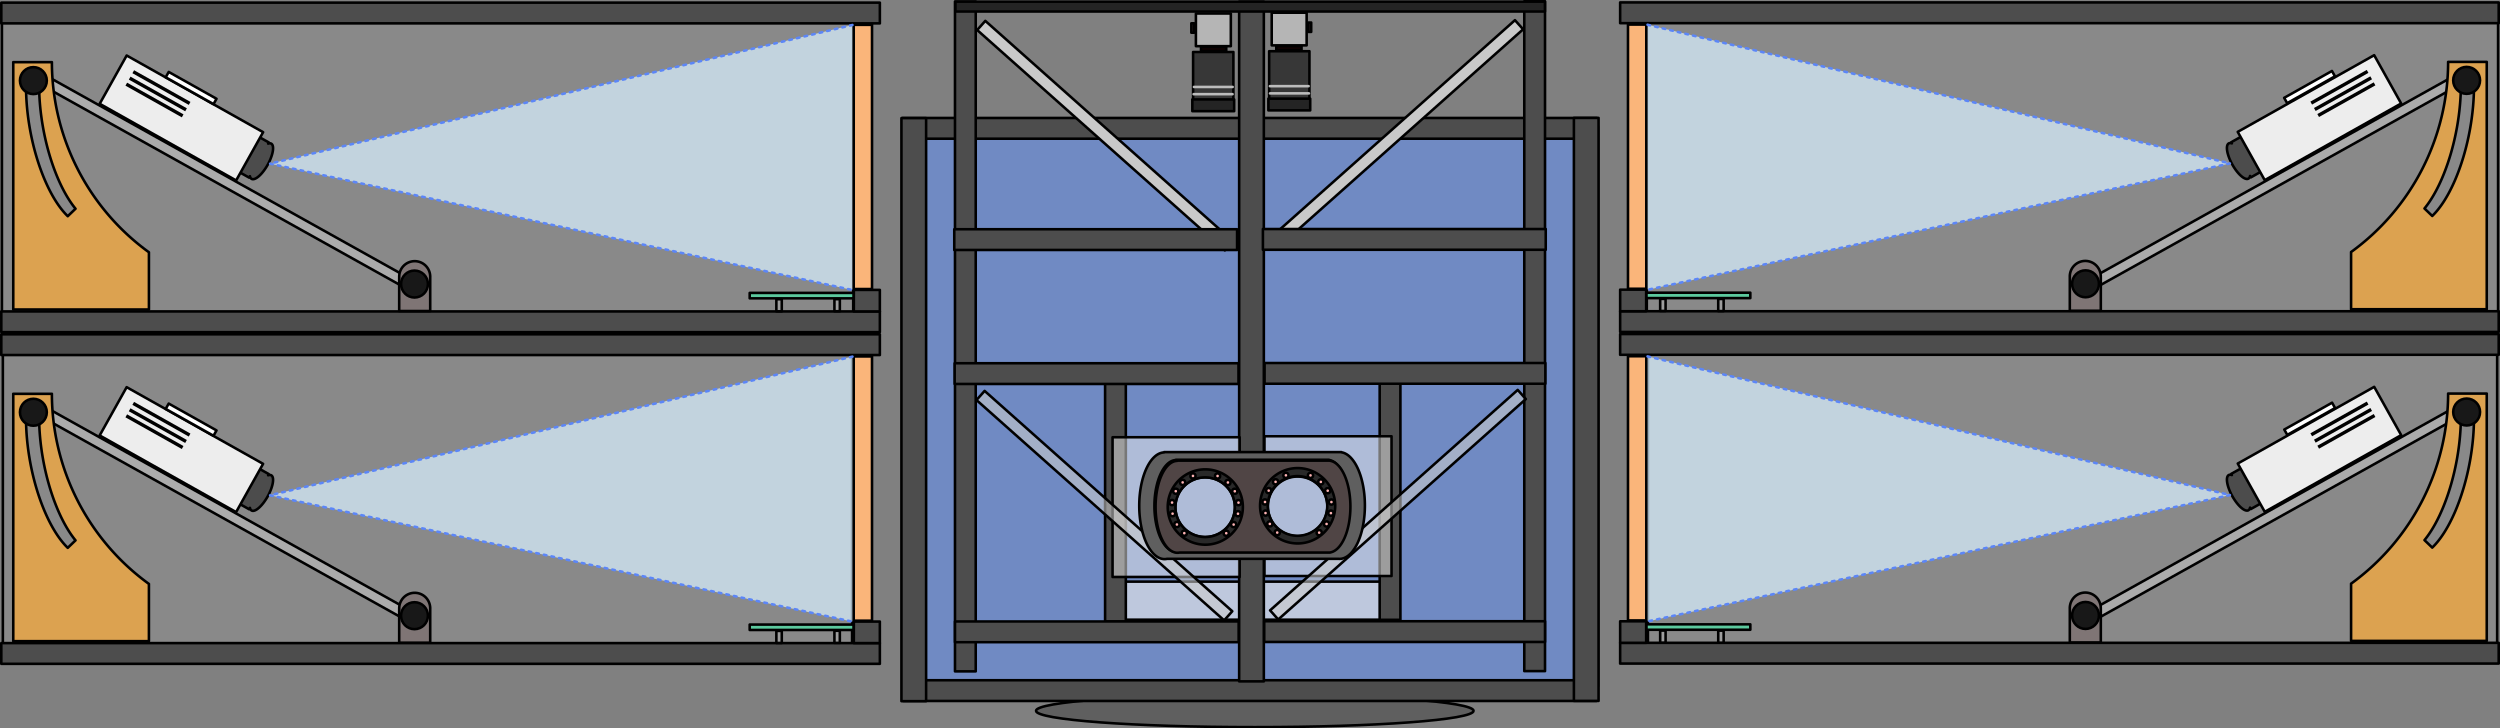 <?xml version="1.0" encoding="UTF-8" standalone="no"?>
<!-- Created with Inkscape (http://www.inkscape.org/) -->

<svg
   width="385.577mm"
   height="112.347mm"
   viewBox="0 0 385.577 112.347"
   version="1.1"
   id="svg81440"
   inkscape:version="1.2.1 (9c6d41e, 2022-07-14)"
   sodipodi:docname="display_xy.svg"
   inkscape:export-filename="display_xy.pdf"
   inkscape:export-xdpi="96"
   inkscape:export-ydpi="96"
   xmlns:inkscape="http://www.inkscape.org/namespaces/inkscape"
   xmlns:sodipodi="http://sodipodi.sourceforge.net/DTD/sodipodi-0.dtd"
   xmlns="http://www.w3.org/2000/svg"
   xmlns:svg="http://www.w3.org/2000/svg">
  <rect x="0" y="0" width="385.577" height="112.347" fill="#808080" stroke="none"/>
  <sodipodi:namedview
     id="namedview81442"
     pagecolor="#ffffff"
     bordercolor="#000000"
     borderopacity="0.25"
     inkscape:showpageshadow="2"
     inkscape:pageopacity="0.0"
     inkscape:pagecheckerboard="0"
     inkscape:deskcolor="#d1d1d1"
     inkscape:document-units="mm"
     showgrid="false"
     inkscape:zoom="0.55501496"
     inkscape:cx="608.09172"
     inkscape:cy="451.33919"
     inkscape:window-width="1728"
     inkscape:window-height="1051"
     inkscape:window-x="0"
     inkscape:window-y="38"
     inkscape:window-maximized="1"
     inkscape:current-layer="layer1"
     showguides="false" />
  <defs
     id="defs81437">
    <inkscape:path-effect
       effect="bspline"
       id="path-effect137049"
       is_visible="true"
       lpeversion="1"
       weight="33.333"
       steps="2"
       helper_size="0"
       apply_no_weight="true"
       apply_with_weight="true"
       only_selected="false" />
    <inkscape:path-effect
       effect="bspline"
       id="path-effect136015"
       is_visible="true"
       lpeversion="1"
       weight="33.333"
       steps="2"
       helper_size="0"
       apply_no_weight="true"
       apply_with_weight="true"
       only_selected="false" />
    <inkscape:perspective
       sodipodi:type="inkscape:persp3d"
       inkscape:vp_x="0 : 60.422955 : 1"
       inkscape:vp_y="0 : 1000 : 0"
       inkscape:vp_z="400.14172 : 60.422955 : 1"
       inkscape:persp3d-origin="200.07086 : 43.114804 : 1"
       id="perspective93641" />
    <inkscape:path-effect
       effect="bspline"
       id="path-effect136015-6"
       is_visible="true"
       lpeversion="1"
       weight="33.333"
       steps="2"
       helper_size="0"
       apply_no_weight="true"
       apply_with_weight="true"
       only_selected="false" />
    <inkscape:path-effect
       effect="bspline"
       id="path-effect137049-2"
       is_visible="true"
       lpeversion="1"
       weight="33.333"
       steps="2"
       helper_size="0"
       apply_no_weight="true"
       apply_with_weight="true"
       only_selected="false" />
    <inkscape:path-effect
       effect="bspline"
       id="path-effect136015-5"
       is_visible="true"
       lpeversion="1"
       weight="33.333"
       steps="2"
       helper_size="0"
       apply_no_weight="true"
       apply_with_weight="true"
       only_selected="false" />
    <inkscape:path-effect
       effect="bspline"
       id="path-effect137049-9"
       is_visible="true"
       lpeversion="1"
       weight="33.333"
       steps="2"
       helper_size="0"
       apply_no_weight="true"
       apply_with_weight="true"
       only_selected="false" />
    <inkscape:path-effect
       effect="bspline"
       id="path-effect136015-6-7"
       is_visible="true"
       lpeversion="1"
       weight="33.333"
       steps="2"
       helper_size="0"
       apply_no_weight="true"
       apply_with_weight="true"
       only_selected="false" />
    <inkscape:path-effect
       effect="bspline"
       id="path-effect137049-2-8"
       is_visible="true"
       lpeversion="1"
       weight="33.333"
       steps="2"
       helper_size="0"
       apply_no_weight="true"
       apply_with_weight="true"
       only_selected="false" />
  </defs>
  <g
     inkscape:label="Layer 1"
     inkscape:groupmode="layer"
     id="layer1"
     transform="translate(-6.391,-34.901)">
    <rect
       style="fill:#898989;fill-opacity:1;stroke:#000000;stroke-width:0.4;stroke-linecap:round;stroke-linejoin:round;stroke-dasharray:none;stroke-dashoffset:0;stroke-opacity:1;paint-order:stroke fill markers"
       id="rect94266"
       width="131.294"
       height="47.193"
       x="6.687"
       y="37.769" />
    <rect
       style="fill:#898989;fill-opacity:1;stroke:#000000;stroke-width:0.4;stroke-linecap:round;stroke-linejoin:round;stroke-dasharray:none;stroke-dashoffset:0;stroke-opacity:1;paint-order:stroke fill markers"
       id="rect94266-2"
       width="130.979"
       height="47.193"
       x="6.83"
       y="89.205" />
    <ellipse
       style="fill:#5f5f5f;fill-opacity:1;stroke:#000000;stroke-width:0.4;stroke-linecap:round;stroke-linejoin:round;stroke-dasharray:none;stroke-dashoffset:0;stroke-opacity:1"
       id="path89134"
       cx="199.919"
       cy="144.531"
       rx="33.743"
       ry="2.517" />
    <rect
       style="fill:#708ac3;fill-opacity:1;stroke:#000000;stroke-width:0.4;stroke-linecap:round;stroke-linejoin:round;stroke-dasharray:none;stroke-dashoffset:0;stroke-opacity:1"
       id="rect90792"
       width="106.144"
       height="86.413"
       x="146.694"
       y="54.368" />
    <rect
       style="fill:#ececec;fill-opacity:0.625;stroke:#000000;stroke-width:0.4;stroke-linecap:round;stroke-linejoin:round;stroke-dasharray:none;stroke-dashoffset:0;stroke-opacity:1"
       id="rect88485-4"
       width="43.739"
       height="5.867"
       x="177.607"
       y="124.607" />
    <rect
       style="fill:#ababab;fill-opacity:1;stroke:#000000;stroke-width:0.4;stroke-linecap:round;stroke-linejoin:round"
       id="rect81953"
       width="70.515"
       height="1.598"
       x="55.564"
       y="78.753"
       transform="matrix(0.873,0.487,-0.485,0.875,0,0)" />
    <rect
       style="fill:#4d4d4d;fill-opacity:1;stroke:#000000;stroke-width:0.4;stroke-linecap:round;stroke-linejoin:round"
       id="rect81924"
       width="135.5"
       height="3.198"
       x="6.591"
       y="134.085" />
    <rect
       style="fill:#4d4d4d;fill-opacity:1;stroke:#000000;stroke-width:0.4;stroke-linecap:round;stroke-linejoin:round"
       id="rect81924-0"
       width="135.5"
       height="3.198"
       x="6.591"
       y="86.461" />
    <rect
       style="fill:#4d4d4d;fill-opacity:1;stroke:#000000;stroke-width:0.4;stroke-linecap:round;stroke-linejoin:round"
       id="rect81924-0-3"
       width="106.924"
       height="3.198"
       x="145.697"
       y="139.812" />
    <rect
       style="fill:#4d4d4d;fill-opacity:1;stroke:#000000;stroke-width:0.4;stroke-linecap:round;stroke-linejoin:round"
       id="rect81924-0-3-3"
       width="107.14"
       height="3.198"
       x="145.539"
       y="53.095" />
    <path
       id="rect81948"
       style="fill:#dca250;fill-opacity:1;stroke:#000000;stroke-width:0.4;stroke-linecap:round;stroke-linejoin:round"
       d="M 8.436,95.638 V 133.785 H 29.359 v -8.826 A 36.095,36.201 0 0 1 14.393,95.638 Z m 3.989,3.26 a 16.24,6.535 79.739 0 0 0.616,6.897 16.24,6.535 79.739 0 0 4.997,12.448 l -1.198,1.153 a 16.24,6.535 79.739 0 1 -5.817,-13.35 16.24,6.535 79.739 0 1 -0.617,-6.784 z" />
    <path
       id="rect81955"
       style="fill:#7f7575;fill-opacity:1;stroke:#000000;stroke-width:0.4;stroke-linecap:round;stroke-linejoin:round"
       d="m 70.352,126.331 a 2.391,2.398 0 0 0 -2.391,2.398 2.391,2.398 0 0 0 0.005,0.136 h -0.007 v 5.156 h 4.783 v -5.156 h -0.003 a 2.391,2.398 0 0 0 0.005,-0.136 2.391,2.398 0 0 0 -2.391,-2.398 z" />
    <ellipse
       style="fill:#181818;fill-opacity:1;stroke:#000000;stroke-width:0.4;stroke-linecap:round;stroke-linejoin:round"
       id="path82375"
       cx="11.539"
       cy="98.483"
       rx="2.072"
       ry="2.078" />
    <ellipse
       style="fill:#181818;fill-opacity:1;stroke:#000000;stroke-width:0.4;stroke-linecap:round;stroke-linejoin:round"
       id="path82375-0"
       cx="70.317"
       cy="129.859"
       rx="2.072"
       ry="2.078" />
    <path
       id="path83003"
       style="fill:#4c4c4c;fill-opacity:1;stroke:#000000;stroke-width:0.4;stroke-linecap:round;stroke-linejoin:round"
       d="m 48.225,108.206 a 1.109,3.11 29.174 0 0 -0.477,-0.004 l 0.1,-0.179 -4.872,-2.738 -3.03,5.424 4.872,2.738 0.121,-0.217 a 1.109,3.11 29.174 0 0 0.252,0.406 1.109,3.11 29.174 0 0 2.484,-2.171 1.109,3.11 29.174 0 0 0.55,-3.259 z" />
    <rect
       style="fill:#ededed;fill-opacity:1;stroke:#000000;stroke-width:0.4;stroke-linecap:round;stroke-linejoin:round"
       id="rect82429"
       width="24.133"
       height="8.53"
       x="68.777"
       y="69.775"
       transform="matrix(0.872,0.49,-0.488,0.873,0,0)" />
    <rect
       style="fill:#dbdbdb;fill-opacity:1;stroke:#000000;stroke-width:0.4;stroke-linecap:round;stroke-linejoin:miter"
       id="rect83009"
       width="9.571"
       height="0.126"
       x="71.083"
       y="71.395"
       transform="matrix(0.872,0.49,-0.488,0.873,0,0)" />
    <rect
       style="fill:#dbdbdb;fill-opacity:1;stroke:#000000;stroke-width:0.4;stroke-linecap:round;stroke-linejoin:miter"
       id="rect83009-8"
       width="9.571"
       height="0.126"
       x="71.083"
       y="72.526"
       transform="matrix(0.872,0.49,-0.488,0.873,0,0)" />
    <rect
       style="fill:#dbdbdb;fill-opacity:1;stroke:#000000;stroke-width:0.4;stroke-linecap:round;stroke-linejoin:miter"
       id="rect83009-8-0"
       width="9.571"
       height="0.126"
       x="71.083"
       y="73.594"
       transform="matrix(0.872,0.49,-0.488,0.873,0,0)" />
    <rect
       style="fill:#fab57a;fill-opacity:1;stroke:#000000;stroke-width:0.4;stroke-linecap:round;stroke-linejoin:miter"
       id="rect83114"
       width="2.824"
       height="40.75"
       x="138.059"
       y="89.877" />
    <path
       style="fill:#d8f0ff;fill-opacity:0.715;stroke:#5c86f7;stroke-width:0.4;stroke-linecap:round;stroke-linejoin:miter;stroke-dasharray:0.4, 0.8;stroke-dashoffset:0;stroke-opacity:1"
       d="M 137.865,89.905 48.015,111.29 137.86,130.78"
       id="path83342"
       sodipodi:nodetypes="ccc" />
    <rect
       style="fill:#4d4d4d;fill-opacity:1;stroke:#000000;stroke-width:0.4;stroke-linecap:round;stroke-linejoin:round;stroke-dasharray:none;stroke-dashoffset:0;stroke-opacity:1"
       id="rect84649"
       width="4.011"
       height="3.323"
       x="138.078"
       y="130.763" />
    <rect
       style="fill:#5cc99e;fill-opacity:1;stroke:#000000;stroke-width:0.4;stroke-linecap:round;stroke-linejoin:round;stroke-dasharray:none;stroke-dashoffset:0;stroke-opacity:1"
       id="rect84911"
       width="16.018"
       height="0.834"
       x="122.014"
       y="131.229" />
    <rect
       style="fill:#9d9d9d;fill-opacity:1;stroke:#000000;stroke-width:0.4;stroke-linecap:round;stroke-linejoin:round;stroke-dasharray:none;stroke-dashoffset:0;stroke-opacity:1"
       id="rect85121"
       width="0.834"
       height="1.863"
       x="126.13"
       y="132.202" />
    <rect
       style="fill:#9d9d9d;fill-opacity:1;stroke:#000000;stroke-width:0.4;stroke-linecap:round;stroke-linejoin:round;stroke-dasharray:none;stroke-dashoffset:0;stroke-opacity:1"
       id="rect85121-7"
       width="0.834"
       height="1.863"
       x="135.084"
       y="132.188" />
    <rect
       style="fill:#ffffff;fill-opacity:1;stroke:#000000;stroke-width:0.4;stroke-linecap:round;stroke-linejoin:round;stroke-dasharray:none;stroke-dashoffset:0;stroke-opacity:1"
       id="rect87104"
       width="8.454"
       height="0.945"
       x="75.823"
       y="68.838"
       transform="rotate(29.314)" />
    <rect
       style="fill:#ababab;fill-opacity:1;stroke:#000000;stroke-width:0.4;stroke-linecap:round;stroke-linejoin:round"
       id="rect81953-6"
       width="70.515"
       height="1.598"
       x="30.757"
       y="34.082"
       transform="matrix(0.873,0.487,-0.485,0.875,0,0)" />
    <rect
       style="fill:#4d4d4d;fill-opacity:1;stroke:#000000;stroke-width:0.4;stroke-linecap:round;stroke-linejoin:round"
       id="rect81924-1"
       width="135.5"
       height="3.198"
       x="6.592"
       y="82.935" />
    <rect
       style="fill:#4d4d4d;fill-opacity:1;stroke:#000000;stroke-width:0.4;stroke-linecap:round;stroke-linejoin:round"
       id="rect81924-0-9"
       width="135.5"
       height="3.198"
       x="6.592"
       y="35.311" />
    <rect
       style="fill:#4d4d4d;fill-opacity:1;stroke:#000000;stroke-width:0.4;stroke-linecap:round;stroke-linejoin:round"
       id="rect81924-0-9-2"
       width="3.198"
       height="103.308"
       x="153.679"
       y="-138.445"
       transform="scale(1,-1)" />
    <rect
       style="fill:#4d4d4d;fill-opacity:1;stroke:#000000;stroke-width:0.4;stroke-linecap:round;stroke-linejoin:round"
       id="rect81924-0-9-2-4"
       width="3.198"
       height="36.845"
       x="176.83"
       y="-130.74"
       transform="scale(1,-1)" />
    <rect
       style="fill:#4d4d4d;fill-opacity:1;stroke:#000000;stroke-width:0.4;stroke-linecap:round;stroke-linejoin:round"
       id="rect81924-0-9-2-4-3"
       width="3.198"
       height="36.845"
       x="219.179"
       y="-130.501"
       transform="scale(1,-1)" />
    <rect
       style="fill:#4d4d4d;fill-opacity:1;stroke:#000000;stroke-width:0.4;stroke-linecap:round;stroke-linejoin:round"
       id="rect81924-0-9-2-7"
       width="3.806"
       height="89.92"
       x="145.42"
       y="-143.04"
       transform="scale(1,-1)" />
    <rect
       style="fill:#4d4d4d;fill-opacity:1;stroke:#000000;stroke-width:0.4;stroke-linecap:round;stroke-linejoin:round"
       id="rect81924-0-9-2-7-3"
       width="3.806"
       height="104.826"
       x="197.507"
       y="-139.99"
       transform="scale(1,-1)" />
    <path
       id="rect81948-7"
       style="fill:#dca250;fill-opacity:1;stroke:#000000;stroke-width:0.4;stroke-linecap:round;stroke-linejoin:round"
       d="M 8.436,44.487 V 82.634 H 29.36 V 73.809 A 36.095,36.201 0 0 1 14.394,44.487 Z m 3.989,3.26 a 16.24,6.535 79.739 0 0 0.617,6.897 16.24,6.535 79.739 0 0 4.997,12.449 l -1.198,1.153 a 16.24,6.535 79.739 0 1 -5.817,-13.35 16.24,6.535 79.739 0 1 -0.616,-6.785 z" />
    <path
       id="rect81955-5"
       style="fill:#7f7575;fill-opacity:1;stroke:#000000;stroke-width:0.4;stroke-linecap:round;stroke-linejoin:round"
       d="m 70.352,75.181 a 2.391,2.398 0 0 0 -2.391,2.398 2.391,2.398 0 0 0 0.005,0.136 h -0.007 v 5.156 h 4.783 v -5.156 h -0.003 a 2.391,2.398 0 0 0 0.005,-0.136 2.391,2.398 0 0 0 -2.391,-2.398 z" />
    <ellipse
       style="fill:#181818;fill-opacity:1;stroke:#000000;stroke-width:0.4;stroke-linecap:round;stroke-linejoin:round"
       id="path82375-3"
       cx="11.539"
       cy="47.333"
       rx="2.072"
       ry="2.078" />
    <ellipse
       style="fill:#181818;fill-opacity:1;stroke:#000000;stroke-width:0.4;stroke-linecap:round;stroke-linejoin:round"
       id="path82375-0-7"
       cx="70.318"
       cy="78.709"
       rx="2.072"
       ry="2.078" />
    <path
       id="path83003-1"
       style="fill:#4c4c4c;fill-opacity:1;stroke:#000000;stroke-width:0.4;stroke-linecap:round;stroke-linejoin:round"
       d="m 48.225,57.056 a 1.109,3.11 29.174 0 0 -0.477,-0.004 l 0.1,-0.179 -4.872,-2.738 -3.03,5.424 4.872,2.738 0.121,-0.217 a 1.109,3.11 29.174 0 0 0.252,0.406 1.109,3.11 29.174 0 0 2.484,-2.171 1.109,3.11 29.174 0 0 0.55,-3.259 z" />
    <rect
       style="fill:#ededed;fill-opacity:1;stroke:#000000;stroke-width:0.4;stroke-linecap:round;stroke-linejoin:round"
       id="rect82429-0"
       width="24.133"
       height="8.53"
       x="43.828"
       y="25.185"
       transform="matrix(0.872,0.49,-0.488,0.873,0,0)" />
    <rect
       style="fill:#dbdbdb;fill-opacity:1;stroke:#000000;stroke-width:0.4;stroke-linecap:round;stroke-linejoin:miter"
       id="rect83009-9"
       width="9.571"
       height="0.126"
       x="46.134"
       y="26.805"
       transform="matrix(0.872,0.49,-0.488,0.873,0,0)" />
    <rect
       style="fill:#dbdbdb;fill-opacity:1;stroke:#000000;stroke-width:0.4;stroke-linecap:round;stroke-linejoin:miter"
       id="rect83009-8-7"
       width="9.571"
       height="0.126"
       x="46.134"
       y="27.936"
       transform="matrix(0.872,0.49,-0.488,0.873,0,0)" />
    <rect
       style="fill:#dbdbdb;fill-opacity:1;stroke:#000000;stroke-width:0.4;stroke-linecap:round;stroke-linejoin:miter"
       id="rect83009-8-0-8"
       width="9.571"
       height="0.126"
       x="46.134"
       y="29.004"
       transform="matrix(0.872,0.49,-0.488,0.873,0,0)" />
    <rect
       style="fill:#fab57a;fill-opacity:1;stroke:#000000;stroke-width:0.4;stroke-linecap:round;stroke-linejoin:miter"
       id="rect83114-5"
       width="2.824"
       height="40.75"
       x="138.06"
       y="38.727" />
    <path
       style="fill:#d8f0ff;fill-opacity:0.715;stroke:#5c86f7;stroke-width:0.4;stroke-linecap:round;stroke-linejoin:miter;stroke-dasharray:0.4, 0.8;stroke-dashoffset:0;stroke-opacity:1"
       d="M 137.865,38.755 48.016,60.14 137.861,79.63"
       id="path83342-7"
       sodipodi:nodetypes="ccc" />
    <rect
       style="fill:#4d4d4d;fill-opacity:1;stroke:#000000;stroke-width:0.4;stroke-linecap:round;stroke-linejoin:round;stroke-dasharray:none;stroke-dashoffset:0;stroke-opacity:1"
       id="rect84649-4"
       width="4.011"
       height="3.323"
       x="138.079"
       y="79.613" />
    <rect
       style="fill:#5cc99e;fill-opacity:1;stroke:#000000;stroke-width:0.4;stroke-linecap:round;stroke-linejoin:round;stroke-dasharray:none;stroke-dashoffset:0;stroke-opacity:1"
       id="rect84911-6"
       width="16.018"
       height="0.834"
       x="122.015"
       y="80.079" />
    <rect
       style="fill:#9d9d9d;fill-opacity:1;stroke:#000000;stroke-width:0.4;stroke-linecap:round;stroke-linejoin:round;stroke-dasharray:none;stroke-dashoffset:0;stroke-opacity:1"
       id="rect85121-1"
       width="0.834"
       height="1.863"
       x="126.13"
       y="81.052" />
    <rect
       style="fill:#9d9d9d;fill-opacity:1;stroke:#000000;stroke-width:0.4;stroke-linecap:round;stroke-linejoin:round;stroke-dasharray:none;stroke-dashoffset:0;stroke-opacity:1"
       id="rect85121-7-0"
       width="0.834"
       height="1.863"
       x="135.085"
       y="81.038" />
    <rect
       style="fill:#ffffff;fill-opacity:1;stroke:#000000;stroke-width:0.4;stroke-linecap:round;stroke-linejoin:round;stroke-dasharray:none;stroke-dashoffset:0;stroke-opacity:1"
       id="rect87104-5"
       width="8.454"
       height="0.945"
       x="50.781"
       y="24.237"
       transform="rotate(29.314)" />
    <rect
       style="fill:#c9c9c9;fill-opacity:1;stroke:#000000;stroke-width:0.4;stroke-linecap:round;stroke-linejoin:round;stroke-dasharray:none;stroke-dashoffset:0;stroke-opacity:1"
       id="rect87651"
       width="51.126"
       height="1.888"
       x="-194.776"
       y="74.887"
       transform="rotate(-138.342)" />
    <rect
       style="fill:#4d4d4d;fill-opacity:1;stroke:#000000;stroke-width:0.4;stroke-linecap:round;stroke-linejoin:round"
       id="rect81924-0-9-1-4"
       width="43.778"
       height="3.198"
       x="153.628"
       y="90.924" />
    <rect
       style="fill:#4d4d4d;fill-opacity:1;stroke:#000000;stroke-width:0.4;stroke-linecap:round;stroke-linejoin:round"
       id="rect81924-0-9-1-4-1"
       width="43.751"
       height="3.198"
       x="153.68"
       y="130.75" />
    <rect
       style="fill:#ececec;fill-opacity:0.503;stroke:#000000;stroke-width:0.4;stroke-linecap:round;stroke-linejoin:round;stroke-dasharray:none;stroke-dashoffset:0;stroke-opacity:1"
       id="rect88485"
       width="19.601"
       height="21.551"
       x="177.981"
       y="102.34" />
    <rect
       style="fill:#ececec;fill-opacity:0.503;stroke:#000000;stroke-width:0.4;stroke-linecap:round;stroke-linejoin:round;stroke-dasharray:none;stroke-dashoffset:0;stroke-opacity:1"
       id="rect88485-0"
       width="19.601"
       height="21.551"
       x="201.408"
       y="102.187" />
    <rect
       style="fill:#4d4d4d;fill-opacity:1;stroke:#000000;stroke-width:0.4;stroke-linecap:round;stroke-linejoin:round"
       id="rect81924-0-9-1"
       width="43.621"
       height="3.198"
       x="153.568"
       y="70.259" />
    <rect
       style="fill:#898989;fill-opacity:1;stroke:#000000;stroke-width:0.4;stroke-linecap:round;stroke-linejoin:round;stroke-dasharray:none;stroke-dashoffset:0;stroke-opacity:1;paint-order:stroke fill markers"
       id="rect94266-7"
       width="131.294"
       height="47.193"
       x="-391.673"
       y="37.732"
       transform="scale(-1,1)" />
    <rect
       style="fill:#898989;fill-opacity:1;stroke:#000000;stroke-width:0.4;stroke-linecap:round;stroke-linejoin:round;stroke-dasharray:none;stroke-dashoffset:0;stroke-opacity:1;paint-order:stroke fill markers"
       id="rect94266-2-6"
       width="130.979"
       height="47.193"
       x="-391.53"
       y="89.168"
       transform="scale(-1,1)" />
    <rect
       style="fill:#ababab;fill-opacity:1;stroke:#000000;stroke-width:0.4;stroke-linecap:round;stroke-linejoin:round"
       id="rect81953-1"
       width="70.515"
       height="1.598"
       x="-292.829"
       y="272.784"
       transform="matrix(-0.873,0.487,0.485,0.875,0,0)" />
    <rect
       style="fill:#4d4d4d;fill-opacity:1;stroke:#000000;stroke-width:0.4;stroke-linecap:round;stroke-linejoin:round"
       id="rect81924-2"
       width="135.5"
       height="3.198"
       x="-391.768"
       y="134.048"
       transform="scale(-1,1)" />
    <rect
       style="fill:#4d4d4d;fill-opacity:1;stroke:#000000;stroke-width:0.4;stroke-linecap:round;stroke-linejoin:round"
       id="rect81924-0-5"
       width="135.5"
       height="3.198"
       x="-391.768"
       y="86.424"
       transform="scale(-1,1)" />
    <path
       id="rect81948-9"
       style="fill:#dca250;fill-opacity:1;stroke:#000000;stroke-width:0.4;stroke-linecap:round;stroke-linejoin:round"
       d="m 389.924,95.601 v 38.147 h -20.924 v -8.826 a 36.095,36.201 0 0 0 14.967,-29.321 z m -3.989,3.26 a 6.535,16.24 10.261 0 1 -0.616,6.897 6.535,16.24 10.261 0 1 -4.997,12.448 l 1.198,1.153 a 6.535,16.24 10.261 0 0 5.817,-13.35 6.535,16.24 10.261 0 0 0.617,-6.784 z" />
    <path
       id="rect81955-0"
       style="fill:#7f7575;fill-opacity:1;stroke:#000000;stroke-width:0.4;stroke-linecap:round;stroke-linejoin:round"
       d="m 328.008,126.294 a 2.391,2.398 0 0 1 2.391,2.398 2.391,2.398 0 0 1 -0.005,0.136 h 0.007 v 5.156 h -4.783 v -5.156 h 0.003 a 2.391,2.398 0 0 1 -0.005,-0.136 2.391,2.398 0 0 1 2.391,-2.398 z" />
    <ellipse
       style="fill:#181818;fill-opacity:1;stroke:#000000;stroke-width:0.4;stroke-linecap:round;stroke-linejoin:round"
       id="path82375-8"
       cx="-386.821"
       cy="98.446"
       rx="2.072"
       ry="2.078"
       transform="scale(-1,1)" />
    <ellipse
       style="fill:#181818;fill-opacity:1;stroke:#000000;stroke-width:0.4;stroke-linecap:round;stroke-linejoin:round"
       id="path82375-0-4"
       cx="-328.042"
       cy="129.822"
       rx="2.072"
       ry="2.078"
       transform="scale(-1,1)" />
    <path
       id="path83003-9"
       style="fill:#4c4c4c;fill-opacity:1;stroke:#000000;stroke-width:0.4;stroke-linecap:round;stroke-linejoin:round"
       d="m 350.135,108.169 a 3.11,1.109 60.826 0 1 0.477,-0.004 l -0.1,-0.179 4.872,-2.738 3.03,5.424 -4.872,2.738 -0.121,-0.217 a 3.11,1.109 60.826 0 1 -0.252,0.406 3.11,1.109 60.826 0 1 -2.484,-2.171 3.11,1.109 60.826 0 1 -0.55,-3.259 z" />
    <rect
       style="fill:#ededed;fill-opacity:1;stroke:#000000;stroke-width:0.4;stroke-linecap:round;stroke-linejoin:round"
       id="rect82429-7"
       width="24.133"
       height="8.53"
       x="-278.997"
       y="264.92"
       transform="matrix(-0.872,0.49,0.488,0.873,0,0)" />
    <rect
       style="fill:#dbdbdb;fill-opacity:1;stroke:#000000;stroke-width:0.4;stroke-linecap:round;stroke-linejoin:miter"
       id="rect83009-6"
       width="9.571"
       height="0.126"
       x="-276.691"
       y="266.54"
       transform="matrix(-0.872,0.49,0.488,0.873,0,0)" />
    <rect
       style="fill:#dbdbdb;fill-opacity:1;stroke:#000000;stroke-width:0.4;stroke-linecap:round;stroke-linejoin:miter"
       id="rect83009-8-5"
       width="9.571"
       height="0.126"
       x="-276.691"
       y="267.671"
       transform="matrix(-0.872,0.49,0.488,0.873,0,0)" />
    <rect
       style="fill:#dbdbdb;fill-opacity:1;stroke:#000000;stroke-width:0.4;stroke-linecap:round;stroke-linejoin:miter"
       id="rect83009-8-0-3"
       width="9.571"
       height="0.126"
       x="-276.691"
       y="268.739"
       transform="matrix(-0.872,0.49,0.488,0.873,0,0)" />
    <rect
       style="fill:#fab57a;fill-opacity:1;stroke:#000000;stroke-width:0.4;stroke-linecap:round;stroke-linejoin:miter"
       id="rect83114-1"
       width="2.824"
       height="40.75"
       x="-260.3"
       y="89.841"
       transform="scale(-1,1)" />
    <path
       style="fill:#d8f0ff;fill-opacity:0.715;stroke:#5c86f7;stroke-width:0.4;stroke-linecap:round;stroke-linejoin:miter;stroke-dasharray:0.4, 0.8;stroke-dashoffset:0;stroke-opacity:1"
       d="m 260.495,89.868 89.85,21.385 -89.845,19.49"
       id="path83342-6"
       sodipodi:nodetypes="ccc" />
    <rect
       style="fill:#4d4d4d;fill-opacity:1;stroke:#000000;stroke-width:0.4;stroke-linecap:round;stroke-linejoin:round;stroke-dasharray:none;stroke-dashoffset:0;stroke-opacity:1"
       id="rect84649-6"
       width="4.011"
       height="3.323"
       x="-260.281"
       y="130.726"
       transform="scale(-1,1)" />
    <rect
       style="fill:#5cc99e;fill-opacity:1;stroke:#000000;stroke-width:0.4;stroke-linecap:round;stroke-linejoin:round;stroke-dasharray:none;stroke-dashoffset:0;stroke-opacity:1"
       id="rect84911-9"
       width="16.018"
       height="0.834"
       x="-276.346"
       y="131.192"
       transform="scale(-1,1)" />
    <rect
       style="fill:#9d9d9d;fill-opacity:1;stroke:#000000;stroke-width:0.4;stroke-linecap:round;stroke-linejoin:round;stroke-dasharray:none;stroke-dashoffset:0;stroke-opacity:1"
       id="rect85121-17"
       width="0.834"
       height="1.863"
       x="-272.23"
       y="132.165"
       transform="scale(-1,1)" />
    <rect
       style="fill:#9d9d9d;fill-opacity:1;stroke:#000000;stroke-width:0.4;stroke-linecap:round;stroke-linejoin:round;stroke-dasharray:none;stroke-dashoffset:0;stroke-opacity:1"
       id="rect85121-7-1"
       width="0.834"
       height="1.863"
       x="-263.276"
       y="132.151"
       transform="scale(-1,1)" />
    <rect
       style="fill:#ffffff;fill-opacity:1;stroke:#000000;stroke-width:0.4;stroke-linecap:round;stroke-linejoin:round;stroke-dasharray:none;stroke-dashoffset:0;stroke-opacity:1"
       id="rect87104-1"
       width="8.454"
       height="0.945"
       x="-271.547"
       y="263.838"
       transform="matrix(-0.872,0.49,0.49,0.872,0,0)" />
    <rect
       style="fill:#ababab;fill-opacity:1;stroke:#000000;stroke-width:0.4;stroke-linecap:round;stroke-linejoin:round"
       id="rect81953-6-1"
       width="70.515"
       height="1.598"
       x="-317.635"
       y="228.114"
       transform="matrix(-0.873,0.487,0.485,0.875,0,0)" />
    <rect
       style="fill:#4d4d4d;fill-opacity:1;stroke:#000000;stroke-width:0.4;stroke-linecap:round;stroke-linejoin:round"
       id="rect81924-1-2"
       width="135.5"
       height="3.198"
       x="-391.768"
       y="82.898"
       transform="scale(-1,1)" />
    <rect
       style="fill:#4d4d4d;fill-opacity:1;stroke:#000000;stroke-width:0.4;stroke-linecap:round;stroke-linejoin:round"
       id="rect81924-0-9-5"
       width="135.5"
       height="3.198"
       x="-391.768"
       y="35.274"
       transform="scale(-1,1)" />
    <rect
       style="fill:#4d4d4d;fill-opacity:1;stroke:#000000;stroke-width:0.4;stroke-linecap:round;stroke-linejoin:round"
       id="rect81924-0-9-2-1"
       width="3.198"
       height="103.308"
       x="-244.68"
       y="-138.409"
       transform="scale(-1)" />
    <rect
       style="fill:#4d4d4d;fill-opacity:1;stroke:#000000;stroke-width:0.4;stroke-linecap:round;stroke-linejoin:round"
       id="rect81924-0-9-2-7-7"
       width="3.806"
       height="89.92"
       x="-252.94"
       y="-143.003"
       transform="scale(-1)" />
    <path
       id="rect81948-7-7"
       style="fill:#dca250;fill-opacity:1;stroke:#000000;stroke-width:0.4;stroke-linecap:round;stroke-linejoin:round"
       d="m 389.924,44.45 v 38.147 h -20.924 v -8.825 a 36.095,36.201 0 0 0 14.967,-29.322 z m -3.989,3.26 a 6.535,16.24 10.261 0 1 -0.617,6.897 6.535,16.24 10.261 0 1 -4.997,12.449 l 1.198,1.153 a 6.535,16.24 10.261 0 0 5.817,-13.35 6.535,16.24 10.261 0 0 0.617,-6.785 z" />
    <path
       id="rect81955-5-0"
       style="fill:#7f7575;fill-opacity:1;stroke:#000000;stroke-width:0.4;stroke-linecap:round;stroke-linejoin:round"
       d="m 328.007,75.144 a 2.391,2.398 0 0 1 2.391,2.398 2.391,2.398 0 0 1 -0.005,0.136 h 0.008 v 5.156 h -4.783 v -5.156 h 0.003 a 2.391,2.398 0 0 1 -0.005,-0.136 2.391,2.398 0 0 1 2.391,-2.398 z" />
    <ellipse
       style="fill:#181818;fill-opacity:1;stroke:#000000;stroke-width:0.4;stroke-linecap:round;stroke-linejoin:round"
       id="path82375-3-6"
       cx="-386.82"
       cy="47.296"
       rx="2.072"
       ry="2.078"
       transform="scale(-1,1)" />
    <ellipse
       style="fill:#181818;fill-opacity:1;stroke:#000000;stroke-width:0.4;stroke-linecap:round;stroke-linejoin:round"
       id="path82375-0-7-0"
       cx="-328.042"
       cy="78.672"
       rx="2.072"
       ry="2.078"
       transform="scale(-1,1)" />
    <path
       id="path83003-1-1"
       style="fill:#4c4c4c;fill-opacity:1;stroke:#000000;stroke-width:0.4;stroke-linecap:round;stroke-linejoin:round"
       d="m 350.134,57.019 a 3.11,1.109 60.826 0 1 0.477,-0.004 l -0.1,-0.179 4.872,-2.738 3.03,5.424 -4.872,2.738 -0.121,-0.217 a 3.11,1.109 60.826 0 1 -0.252,0.406 3.11,1.109 60.826 0 1 -2.484,-2.171 3.11,1.109 60.826 0 1 -0.55,-3.259 z" />
    <rect
       style="fill:#ededed;fill-opacity:1;stroke:#000000;stroke-width:0.4;stroke-linecap:round;stroke-linejoin:round"
       id="rect82429-0-9"
       width="24.133"
       height="8.53"
       x="-303.946"
       y="220.329"
       transform="matrix(-0.872,0.49,0.488,0.873,0,0)" />
    <rect
       style="fill:#dbdbdb;fill-opacity:1;stroke:#000000;stroke-width:0.4;stroke-linecap:round;stroke-linejoin:miter"
       id="rect83009-9-3"
       width="9.571"
       height="0.126"
       x="-301.641"
       y="221.949"
       transform="matrix(-0.872,0.49,0.488,0.873,0,0)" />
    <rect
       style="fill:#dbdbdb;fill-opacity:1;stroke:#000000;stroke-width:0.4;stroke-linecap:round;stroke-linejoin:miter"
       id="rect83009-8-7-3"
       width="9.571"
       height="0.126"
       x="-301.641"
       y="223.08"
       transform="matrix(-0.872,0.49,0.488,0.873,0,0)" />
    <rect
       style="fill:#dbdbdb;fill-opacity:1;stroke:#000000;stroke-width:0.4;stroke-linecap:round;stroke-linejoin:miter"
       id="rect83009-8-0-8-4"
       width="9.571"
       height="0.126"
       x="-301.641"
       y="224.148"
       transform="matrix(-0.872,0.49,0.488,0.873,0,0)" />
    <rect
       style="fill:#fab57a;fill-opacity:1;stroke:#000000;stroke-width:0.4;stroke-linecap:round;stroke-linejoin:miter"
       id="rect83114-5-7"
       width="2.824"
       height="40.75"
       x="-260.3"
       y="38.69"
       transform="scale(-1,1)" />
    <path
       style="fill:#d8f0ff;fill-opacity:0.715;stroke:#5c86f7;stroke-width:0.4;stroke-linecap:round;stroke-linejoin:miter;stroke-dasharray:0.4, 0.8;stroke-dashoffset:0;stroke-opacity:1"
       d="m 260.494,38.718 89.85,21.385 -89.845,19.49"
       id="path83342-7-5"
       sodipodi:nodetypes="ccc" />
    <rect
       style="fill:#4d4d4d;fill-opacity:1;stroke:#000000;stroke-width:0.4;stroke-linecap:round;stroke-linejoin:round;stroke-dasharray:none;stroke-dashoffset:0;stroke-opacity:1"
       id="rect84649-4-9"
       width="4.011"
       height="3.323"
       x="-260.281"
       y="79.576"
       transform="scale(-1,1)" />
    <rect
       style="fill:#5cc99e;fill-opacity:1;stroke:#000000;stroke-width:0.4;stroke-linecap:round;stroke-linejoin:round;stroke-dasharray:none;stroke-dashoffset:0;stroke-opacity:1"
       id="rect84911-6-2"
       width="16.018"
       height="0.834"
       x="-276.345"
       y="80.042"
       transform="scale(-1,1)" />
    <rect
       style="fill:#9d9d9d;fill-opacity:1;stroke:#000000;stroke-width:0.4;stroke-linecap:round;stroke-linejoin:round;stroke-dasharray:none;stroke-dashoffset:0;stroke-opacity:1"
       id="rect85121-1-5"
       width="0.834"
       height="1.863"
       x="-272.229"
       y="81.015"
       transform="scale(-1,1)" />
    <rect
       style="fill:#9d9d9d;fill-opacity:1;stroke:#000000;stroke-width:0.4;stroke-linecap:round;stroke-linejoin:round;stroke-dasharray:none;stroke-dashoffset:0;stroke-opacity:1"
       id="rect85121-7-0-8"
       width="0.834"
       height="1.863"
       x="-263.275"
       y="81.001"
       transform="scale(-1,1)" />
    <rect
       style="fill:#ffffff;fill-opacity:1;stroke:#000000;stroke-width:0.4;stroke-linecap:round;stroke-linejoin:round;stroke-dasharray:none;stroke-dashoffset:0;stroke-opacity:1"
       id="rect87104-5-6"
       width="8.454"
       height="0.945"
       x="-296.588"
       y="219.238"
       transform="matrix(-0.872,0.49,0.49,0.872,0,0)" />
    <rect
       style="fill:#c9c9c9;fill-opacity:1;stroke:#000000;stroke-width:0.4;stroke-linecap:round;stroke-linejoin:round;stroke-dasharray:none;stroke-dashoffset:0;stroke-opacity:1"
       id="rect87651-0"
       width="51.126"
       height="1.888"
       x="102.873"
       y="-189.868"
       transform="matrix(0.747,-0.665,-0.665,-0.747,0,0)" />
    <rect
       style="opacity:1;fill:#c9c9c9;fill-opacity:0.57;stroke:#000000;stroke-width:0.4;stroke-linecap:round;stroke-linejoin:round;stroke-dasharray:none;stroke-dashoffset:0;stroke-opacity:1"
       id="rect87651-8"
       width="51.126"
       height="1.888"
       x="-232.629"
       y="32.177"
       transform="rotate(-138.342)" />
    <rect
       style="fill:#4d4d4d;fill-opacity:1;stroke:#000000;stroke-width:0.4;stroke-linecap:round;stroke-linejoin:round"
       id="rect81924-0-9-1-4-5"
       width="43.306"
       height="3.198"
       x="-244.732"
       y="90.887"
       transform="scale(-1,1)" />
    <rect
       style="fill:#4d4d4d;fill-opacity:1;stroke:#000000;stroke-width:0.4;stroke-linecap:round;stroke-linejoin:round"
       id="rect81924-0-9-1-4-1-8"
       width="43.306"
       height="3.198"
       x="-244.68"
       y="130.713"
       transform="scale(-1,1)" />
    <rect
       style="opacity:1;fill:#c9c9c9;fill-opacity:0.57;stroke:#000000;stroke-width:0.4;stroke-linecap:round;stroke-linejoin:round;stroke-dasharray:none;stroke-dashoffset:0;stroke-opacity:1"
       id="rect87651-0-4"
       width="51.126"
       height="1.888"
       x="65.277"
       y="-232.738"
       transform="matrix(0.747,-0.665,-0.665,-0.747,0,0)" />
    <rect
       style="fill:#4d4d4d;fill-opacity:1;stroke:#000000;stroke-width:0.4;stroke-linecap:round;stroke-linejoin:round"
       id="rect81924-0-9-1-3"
       width="43.621"
       height="3.198"
       x="-244.791"
       y="70.222"
       transform="scale(-1,1)" />
    <g
       id="g94969"
       transform="translate(0.157,-3.618)">
      <g
         id="g94264"
         transform="translate(-1.287,0.505)">
        <path
           id="rect93504"
           style="fill:#5f5f5f;fill-opacity:1;stroke:#000000;stroke-width:0.4;stroke-linecap:round;stroke-linejoin:round;stroke-dasharray:none;stroke-dashoffset:0;stroke-opacity:1;paint-order:stroke fill markers"
           d="m 187.064,107.742 v 0.047 a 3.911,8.232 0 0 0 -3.838,8.227 3.911,8.232 0 0 0 3.911,8.231 3.911,8.232 0 0 0 0.371,-0.041 h 26.516 a 3.911,8.232 0 0 0 0.096,0.007 3.911,8.232 0 0 0 0.094,-0.007 h 0.183 v -0.015 a 3.911,8.232 0 0 0 3.633,-8.21 3.911,8.232 0 0 0 -3.633,-8.211 v -0.028 z m 25.415,1.181 v 0.025 a 3.377,7.09 0 0 1 3.136,7.072 3.377,7.09 0 0 1 -3.136,7.071 v 0.013 h -0.158 a 3.377,7.09 0 0 1 -0.081,0.006 3.377,7.09 0 0 1 -0.082,-0.006 h -22.894 a 3.377,7.09 0 0 1 -0.32,0.036 3.377,7.09 0 0 1 -3.377,-7.09 3.377,7.09 0 0 1 3.314,-7.086 v -0.04 z" />
        <path
           id="rect93504-7-9"
           style="fill:#504545;fill-opacity:1;stroke:#000000;stroke-width:0.4;stroke-linecap:round;stroke-linejoin:round;stroke-dasharray:none;stroke-dashoffset:0;stroke-opacity:1;paint-order:stroke fill markers"
           d="m 212.66,109.054 -23.598,6.3e-4 v 0.04 a 3.377,7.09 0 0 0 -3.314,7.086 3.377,7.09 0 0 0 3.377,7.09 3.377,7.09 0 0 0 0.32,-0.035 h 22.894 a 3.377,7.09 0 0 0 0.082,0.006 3.377,7.09 0 0 0 0.081,-0.006 h 0.158 v -0.013 a 3.377,7.09 0 0 0 3.136,-7.071 3.377,7.09 0 0 0 -3.136,-7.072 z m -5.003,2.46 a 4.588,4.6 0 0 1 4.588,4.6 4.588,4.6 0 0 1 -4.588,4.6 4.588,4.6 0 0 1 -4.588,-4.6 4.588,4.6 0 0 1 4.588,-4.6 z m -14.263,0.125 a 4.588,4.6 0 0 1 4.588,4.6 4.588,4.6 0 0 1 -4.588,4.6 4.588,4.6 0 0 1 -4.588,-4.6 4.588,4.6 0 0 1 4.588,-4.6 z" />
        <path
           id="path93679"
           style="fill:#292929;fill-opacity:1;stroke:#000000;stroke-width:0.4;stroke-linecap:round;stroke-linejoin:round;stroke-dasharray:none;stroke-dashoffset:0;stroke-opacity:1;paint-order:stroke fill markers"
           d="m 193.415,110.402 a 5.795,5.811 0 0 0 -5.796,5.81 5.795,5.811 0 0 0 5.796,5.811 5.795,5.811 0 0 0 5.795,-5.811 5.795,5.811 0 0 0 -5.795,-5.81 z m -0.021,1.238 a 4.588,4.6 0 0 1 4.588,4.6 4.588,4.6 0 0 1 -4.588,4.6 4.588,4.6 0 0 1 -4.588,-4.6 4.588,4.6 0 0 1 4.588,-4.6 z" />
        <path
           id="path93679-6"
           style="fill:#292929;fill-opacity:1;stroke:#000000;stroke-width:0.4;stroke-linecap:round;stroke-linejoin:round;stroke-dasharray:none;stroke-dashoffset:0;stroke-opacity:1;paint-order:stroke fill markers"
           d="m 207.657,110.209 a 5.795,5.811 0 0 0 -5.796,5.81 5.795,5.811 0 0 0 5.796,5.811 5.795,5.811 0 0 0 5.795,-5.811 5.795,5.811 0 0 0 -5.795,-5.81 z m -0.021,1.238 a 4.588,4.6 0 0 1 4.588,4.6 4.588,4.6 0 0 1 -4.588,4.6 4.588,4.6 0 0 1 -4.588,-4.6 4.588,4.6 0 0 1 4.588,-4.6 z" />
      </g>
      <circle
         style="fill:#ffb4b4;fill-opacity:1;stroke:#000000;stroke-width:0.4;stroke-linecap:round;stroke-linejoin:round;stroke-dasharray:none;stroke-dashoffset:0;stroke-opacity:1;paint-order:stroke fill markers"
         id="path94663"
         cx="188.634"
         cy="112.924"
         r="0.4" />
      <circle
         style="fill:#ffb4b4;fill-opacity:1;stroke:#000000;stroke-width:0.4;stroke-linecap:round;stroke-linejoin:round;stroke-dasharray:none;stroke-dashoffset:0;stroke-opacity:1;paint-order:stroke fill markers"
         id="path94663-3"
         cx="190.227"
         cy="111.921"
         r="0.4" />
      <circle
         style="fill:#ffb4b4;fill-opacity:1;stroke:#000000;stroke-width:0.4;stroke-linecap:round;stroke-linejoin:round;stroke-dasharray:none;stroke-dashoffset:0;stroke-opacity:1;paint-order:stroke fill markers"
         id="path94663-3-2"
         cx="187.572"
         cy="114.28"
         r="0.4" />
      <circle
         style="fill:#ffb4b4;fill-opacity:1;stroke:#000000;stroke-width:0.4;stroke-linecap:round;stroke-linejoin:round;stroke-dasharray:none;stroke-dashoffset:0;stroke-opacity:1;paint-order:stroke fill markers"
         id="path94663-3-2-7"
         cx="187.002"
         cy="116.03"
         r="0.4" />
      <circle
         style="fill:#ffb4b4;fill-opacity:1;stroke:#000000;stroke-width:0.4;stroke-linecap:round;stroke-linejoin:round;stroke-dasharray:none;stroke-dashoffset:0;stroke-opacity:1;paint-order:stroke fill markers"
         id="path94663-3-2-7-6"
         cx="187.081"
         cy="117.741"
         r="0.4" />
      <circle
         style="fill:#ffb4b4;fill-opacity:1;stroke:#000000;stroke-width:0.4;stroke-linecap:round;stroke-linejoin:round;stroke-dasharray:none;stroke-dashoffset:0;stroke-opacity:1;paint-order:stroke fill markers"
         id="path94663-3-2-7-6-8"
         cx="187.749"
         cy="119.413"
         r="0.4" />
      <circle
         style="fill:#ffb4b4;fill-opacity:1;stroke:#000000;stroke-width:0.4;stroke-linecap:round;stroke-linejoin:round;stroke-dasharray:none;stroke-dashoffset:0;stroke-opacity:1;paint-order:stroke fill markers"
         id="path94663-3-2-7-6-8-9"
         cx="188.89"
         cy="120.75"
         r="0.4" />
      <circle
         style="fill:#ffb4b4;fill-opacity:1;stroke:#000000;stroke-width:0.4;stroke-linecap:round;stroke-linejoin:round;stroke-dasharray:none;stroke-dashoffset:0;stroke-opacity:1;paint-order:stroke fill markers"
         id="path94663-5"
         cx="-195.615"
         cy="112.933"
         r="0.4"
         transform="scale(-1,1)" />
      <circle
         style="fill:#ffb4b4;fill-opacity:1;stroke:#000000;stroke-width:0.4;stroke-linecap:round;stroke-linejoin:round;stroke-dasharray:none;stroke-dashoffset:0;stroke-opacity:1;paint-order:stroke fill markers"
         id="path94663-3-5"
         cx="-194.022"
         cy="111.931"
         r="0.4"
         transform="scale(-1,1)" />
      <circle
         style="fill:#ffb4b4;fill-opacity:1;stroke:#000000;stroke-width:0.4;stroke-linecap:round;stroke-linejoin:round;stroke-dasharray:none;stroke-dashoffset:0;stroke-opacity:1;paint-order:stroke fill markers"
         id="path94663-3-2-1"
         cx="-196.677"
         cy="114.29"
         r="0.4"
         transform="scale(-1,1)" />
      <circle
         style="fill:#ffb4b4;fill-opacity:1;stroke:#000000;stroke-width:0.4;stroke-linecap:round;stroke-linejoin:round;stroke-dasharray:none;stroke-dashoffset:0;stroke-opacity:1;paint-order:stroke fill markers"
         id="path94663-3-2-7-5"
         cx="-197.247"
         cy="116.04"
         r="0.4"
         transform="scale(-1,1)" />
      <circle
         style="fill:#ffb4b4;fill-opacity:1;stroke:#000000;stroke-width:0.4;stroke-linecap:round;stroke-linejoin:round;stroke-dasharray:none;stroke-dashoffset:0;stroke-opacity:1;paint-order:stroke fill markers"
         id="path94663-3-2-7-6-4"
         cx="-197.168"
         cy="117.751"
         r="0.4"
         transform="scale(-1,1)" />
      <circle
         style="fill:#ffb4b4;fill-opacity:1;stroke:#000000;stroke-width:0.4;stroke-linecap:round;stroke-linejoin:round;stroke-dasharray:none;stroke-dashoffset:0;stroke-opacity:1;paint-order:stroke fill markers"
         id="path94663-3-2-7-6-8-2"
         cx="-196.5"
         cy="119.422"
         r="0.4"
         transform="scale(-1,1)" />
      <circle
         style="fill:#ffb4b4;fill-opacity:1;stroke:#000000;stroke-width:0.4;stroke-linecap:round;stroke-linejoin:round;stroke-dasharray:none;stroke-dashoffset:0;stroke-opacity:1;paint-order:stroke fill markers"
         id="path94663-3-2-7-6-8-9-9"
         cx="-195.359"
         cy="120.76"
         r="0.4"
         transform="scale(-1,1)" />
      <circle
         style="fill:#ffb4b4;fill-opacity:1;stroke:#000000;stroke-width:0.4;stroke-linecap:round;stroke-linejoin:round;stroke-dasharray:none;stroke-dashoffset:0;stroke-opacity:1;paint-order:stroke fill markers"
         id="path94663-0"
         cx="202.966"
         cy="112.833"
         r="0.4" />
      <circle
         style="fill:#ffb4b4;fill-opacity:1;stroke:#000000;stroke-width:0.4;stroke-linecap:round;stroke-linejoin:round;stroke-dasharray:none;stroke-dashoffset:0;stroke-opacity:1;paint-order:stroke fill markers"
         id="path94663-3-22"
         cx="204.559"
         cy="111.831"
         r="0.4" />
      <circle
         style="fill:#ffb4b4;fill-opacity:1;stroke:#000000;stroke-width:0.4;stroke-linecap:round;stroke-linejoin:round;stroke-dasharray:none;stroke-dashoffset:0;stroke-opacity:1;paint-order:stroke fill markers"
         id="path94663-3-2-70"
         cx="201.905"
         cy="114.19"
         r="0.4" />
      <circle
         style="fill:#ffb4b4;fill-opacity:1;stroke:#000000;stroke-width:0.4;stroke-linecap:round;stroke-linejoin:round;stroke-dasharray:none;stroke-dashoffset:0;stroke-opacity:1;paint-order:stroke fill markers"
         id="path94663-3-2-7-61"
         cx="201.334"
         cy="115.94"
         r="0.4" />
      <circle
         style="fill:#ffb4b4;fill-opacity:1;stroke:#000000;stroke-width:0.4;stroke-linecap:round;stroke-linejoin:round;stroke-dasharray:none;stroke-dashoffset:0;stroke-opacity:1;paint-order:stroke fill markers"
         id="path94663-3-2-7-6-89"
         cx="201.413"
         cy="117.651"
         r="0.4" />
      <circle
         style="fill:#ffb4b4;fill-opacity:1;stroke:#000000;stroke-width:0.4;stroke-linecap:round;stroke-linejoin:round;stroke-dasharray:none;stroke-dashoffset:0;stroke-opacity:1;paint-order:stroke fill markers"
         id="path94663-3-2-7-6-8-0"
         cx="202.082"
         cy="119.322"
         r="0.4" />
      <circle
         style="fill:#ffb4b4;fill-opacity:1;stroke:#000000;stroke-width:0.4;stroke-linecap:round;stroke-linejoin:round;stroke-dasharray:none;stroke-dashoffset:0;stroke-opacity:1;paint-order:stroke fill markers"
         id="path94663-3-2-7-6-8-9-5"
         cx="203.222"
         cy="120.659"
         r="0.4" />
      <circle
         style="fill:#ffb4b4;fill-opacity:1;stroke:#000000;stroke-width:0.4;stroke-linecap:round;stroke-linejoin:round;stroke-dasharray:none;stroke-dashoffset:0;stroke-opacity:1;paint-order:stroke fill markers"
         id="path94663-5-2"
         cx="-209.947"
         cy="112.843"
         r="0.4"
         transform="scale(-1,1)" />
      <circle
         style="fill:#ffb4b4;fill-opacity:1;stroke:#000000;stroke-width:0.4;stroke-linecap:round;stroke-linejoin:round;stroke-dasharray:none;stroke-dashoffset:0;stroke-opacity:1;paint-order:stroke fill markers"
         id="path94663-3-5-1"
         cx="-208.354"
         cy="111.84"
         r="0.4"
         transform="scale(-1,1)" />
      <circle
         style="fill:#ffb4b4;fill-opacity:1;stroke:#000000;stroke-width:0.4;stroke-linecap:round;stroke-linejoin:round;stroke-dasharray:none;stroke-dashoffset:0;stroke-opacity:1;paint-order:stroke fill markers"
         id="path94663-3-2-1-3"
         cx="-211.009"
         cy="114.2"
         r="0.4"
         transform="scale(-1,1)" />
      <circle
         style="fill:#ffb4b4;fill-opacity:1;stroke:#000000;stroke-width:0.4;stroke-linecap:round;stroke-linejoin:round;stroke-dasharray:none;stroke-dashoffset:0;stroke-opacity:1;paint-order:stroke fill markers"
         id="path94663-3-2-7-5-0"
         cx="-211.579"
         cy="115.95"
         r="0.4"
         transform="scale(-1,1)" />
      <circle
         style="fill:#ffb4b4;fill-opacity:1;stroke:#000000;stroke-width:0.4;stroke-linecap:round;stroke-linejoin:round;stroke-dasharray:none;stroke-dashoffset:0;stroke-opacity:1;paint-order:stroke fill markers"
         id="path94663-3-2-7-6-4-9"
         cx="-211.501"
         cy="117.661"
         r="0.4"
         transform="scale(-1,1)" />
      <circle
         style="fill:#ffb4b4;fill-opacity:1;stroke:#000000;stroke-width:0.4;stroke-linecap:round;stroke-linejoin:round;stroke-dasharray:none;stroke-dashoffset:0;stroke-opacity:1;paint-order:stroke fill markers"
         id="path94663-3-2-7-6-8-2-8"
         cx="-210.832"
         cy="119.332"
         r="0.4"
         transform="scale(-1,1)" />
      <circle
         style="fill:#ffb4b4;fill-opacity:1;stroke:#000000;stroke-width:0.4;stroke-linecap:round;stroke-linejoin:round;stroke-dasharray:none;stroke-dashoffset:0;stroke-opacity:1;paint-order:stroke fill markers"
         id="path94663-3-2-7-6-8-9-9-5"
         cx="-209.691"
         cy="120.669"
         r="0.4"
         transform="scale(-1,1)" />
    </g>
    <rect
       style="fill:#242424;fill-opacity:1;stroke:#000000;stroke-width:0.4;stroke-linecap:round;stroke-linejoin:round"
       id="rect81924-0-3-3-4"
       width="90.919"
       height="1.529"
       x="153.749"
       y="35.151" />
    <rect
       style="opacity:1;fill:#b5b5b5;fill-opacity:1;stroke:#000000;stroke-width:0.4;stroke-linecap:round;stroke-linejoin:round;stroke-dasharray:none;stroke-dashoffset:0;stroke-opacity:1;paint-order:stroke fill markers"
       id="rect130801"
       width="5.388"
       height="5.034"
       x="190.836"
       y="36.983" />
    <rect
       style="opacity:1;fill:#120101;fill-opacity:1;stroke:#000000;stroke-width:0.4;stroke-linecap:round;stroke-linejoin:round;stroke-dasharray:none;stroke-dashoffset:0;stroke-opacity:1;paint-order:stroke fill markers"
       id="rect131895"
       width="3.893"
       height="0.629"
       x="191.623"
       y="42.134" />
    <rect
       style="opacity:1;fill:#373737;fill-opacity:1;stroke:#000000;stroke-width:0.4;stroke-linecap:round;stroke-linejoin:round;stroke-dasharray:none;stroke-dashoffset:0;stroke-opacity:1;paint-order:stroke fill markers"
       id="rect132573"
       width="6.214"
       height="9.006"
       x="190.404"
       y="42.921" />
    <rect
       style="opacity:1;fill:#242424;fill-opacity:1;stroke:#000000;stroke-width:0.4;stroke-linecap:round;stroke-linejoin:round;stroke-dasharray:none;stroke-dashoffset:0;stroke-opacity:1;paint-order:stroke fill markers"
       id="rect134499"
       width="6.45"
       height="1.809"
       x="190.286"
       y="50.236" />
    <path
       style="opacity:1;fill:none;fill-opacity:1;stroke:#bcbcbc;stroke-width:0.4;stroke-linecap:round;stroke-linejoin:round;stroke-dasharray:none;stroke-dashoffset:0;stroke-opacity:1;paint-order:stroke fill markers"
       d="m 190.536,48.309 c 1.989,0 3.977,0 5.966,0"
       id="path136013"
       inkscape:path-effect="#path-effect136015"
       inkscape:original-d="m 190.53589,48.308804 c 1.98886,2.47e-4 3.97746,2.47e-4 5.96583,0" />
    <path
       style="opacity:1;fill:none;fill-opacity:1;stroke:#bcbcbc;stroke-width:0.4;stroke-linecap:round;stroke-linejoin:round;stroke-dasharray:none;stroke-dashoffset:0;stroke-opacity:1;paint-order:stroke fill markers"
       d="m 190.484,49.426 c 2,0 4.001,0 6.001,0"
       id="path137047"
       inkscape:path-effect="#path-effect137049"
       inkscape:original-d="m 190.48379,49.425804 c 2.00045,2.5e-4 4.00064,2.5e-4 6.00059,0" />
    <rect
       style="opacity:1;fill:#362727;fill-opacity:1;stroke:#000000;stroke-width:0.4;stroke-linecap:round;stroke-linejoin:round;stroke-dasharray:none;stroke-dashoffset:0;stroke-opacity:1;paint-order:stroke fill markers"
       id="rect137103"
       width="0.445"
       height="1.446"
       x="190.133"
       y="38.497" />
    <rect
       style="fill:#b5b5b5;fill-opacity:1;stroke:#000000;stroke-width:0.4;stroke-linecap:round;stroke-linejoin:round;stroke-dasharray:none;stroke-dashoffset:0;stroke-opacity:1;paint-order:stroke fill markers"
       id="rect130801-5"
       width="5.388"
       height="5.034"
       x="-207.915"
       y="36.861"
       transform="scale(-1,1)" />
    <rect
       style="fill:#120101;fill-opacity:1;stroke:#000000;stroke-width:0.4;stroke-linecap:round;stroke-linejoin:round;stroke-dasharray:none;stroke-dashoffset:0;stroke-opacity:1;paint-order:stroke fill markers"
       id="rect131895-8"
       width="3.893"
       height="0.629"
       x="-207.128"
       y="42.013"
       transform="scale(-1,1)" />
    <rect
       style="fill:#373737;fill-opacity:1;stroke:#000000;stroke-width:0.4;stroke-linecap:round;stroke-linejoin:round;stroke-dasharray:none;stroke-dashoffset:0;stroke-opacity:1;paint-order:stroke fill markers"
       id="rect132573-6"
       width="6.214"
       height="9.006"
       x="-208.347"
       y="42.8"
       transform="scale(-1,1)" />
    <rect
       style="fill:#242424;fill-opacity:1;stroke:#000000;stroke-width:0.4;stroke-linecap:round;stroke-linejoin:round;stroke-dasharray:none;stroke-dashoffset:0;stroke-opacity:1;paint-order:stroke fill markers"
       id="rect134499-0"
       width="6.45"
       height="1.809"
       x="-208.465"
       y="50.115"
       transform="scale(-1,1)" />
    <path
       style="fill:none;fill-opacity:1;stroke:#bcbcbc;stroke-width:0.4;stroke-linecap:round;stroke-linejoin:round;stroke-dasharray:none;stroke-dashoffset:0;stroke-opacity:1;paint-order:stroke fill markers"
       d="m 208.215,48.188 c -1.989,0 -3.977,0 -5.966,0"
       id="path136013-2"
       inkscape:path-effect="#path-effect136015-6"
       inkscape:original-d="m 208.21508,48.187531 c -1.98886,2.47e-4 -3.97746,2.47e-4 -5.96583,0" />
    <path
       style="fill:none;fill-opacity:1;stroke:#bcbcbc;stroke-width:0.4;stroke-linecap:round;stroke-linejoin:round;stroke-dasharray:none;stroke-dashoffset:0;stroke-opacity:1;paint-order:stroke fill markers"
       d="m 208.267,49.305 c -2,0 -4.001,0 -6.001,0"
       id="path137047-6"
       inkscape:path-effect="#path-effect137049-2"
       inkscape:original-d="m 208.26718,49.304531 c -2.00045,2.5e-4 -4.00064,2.5e-4 -6.00059,0" />
    <rect
       style="fill:#362727;fill-opacity:1;stroke:#000000;stroke-width:0.4;stroke-linecap:round;stroke-linejoin:round;stroke-dasharray:none;stroke-dashoffset:0;stroke-opacity:1;paint-order:stroke fill markers"
       id="rect137103-8"
       width="0.445"
       height="1.446"
       x="-208.618"
       y="38.376"
       transform="scale(-1,1)" />
  </g>
</svg>
